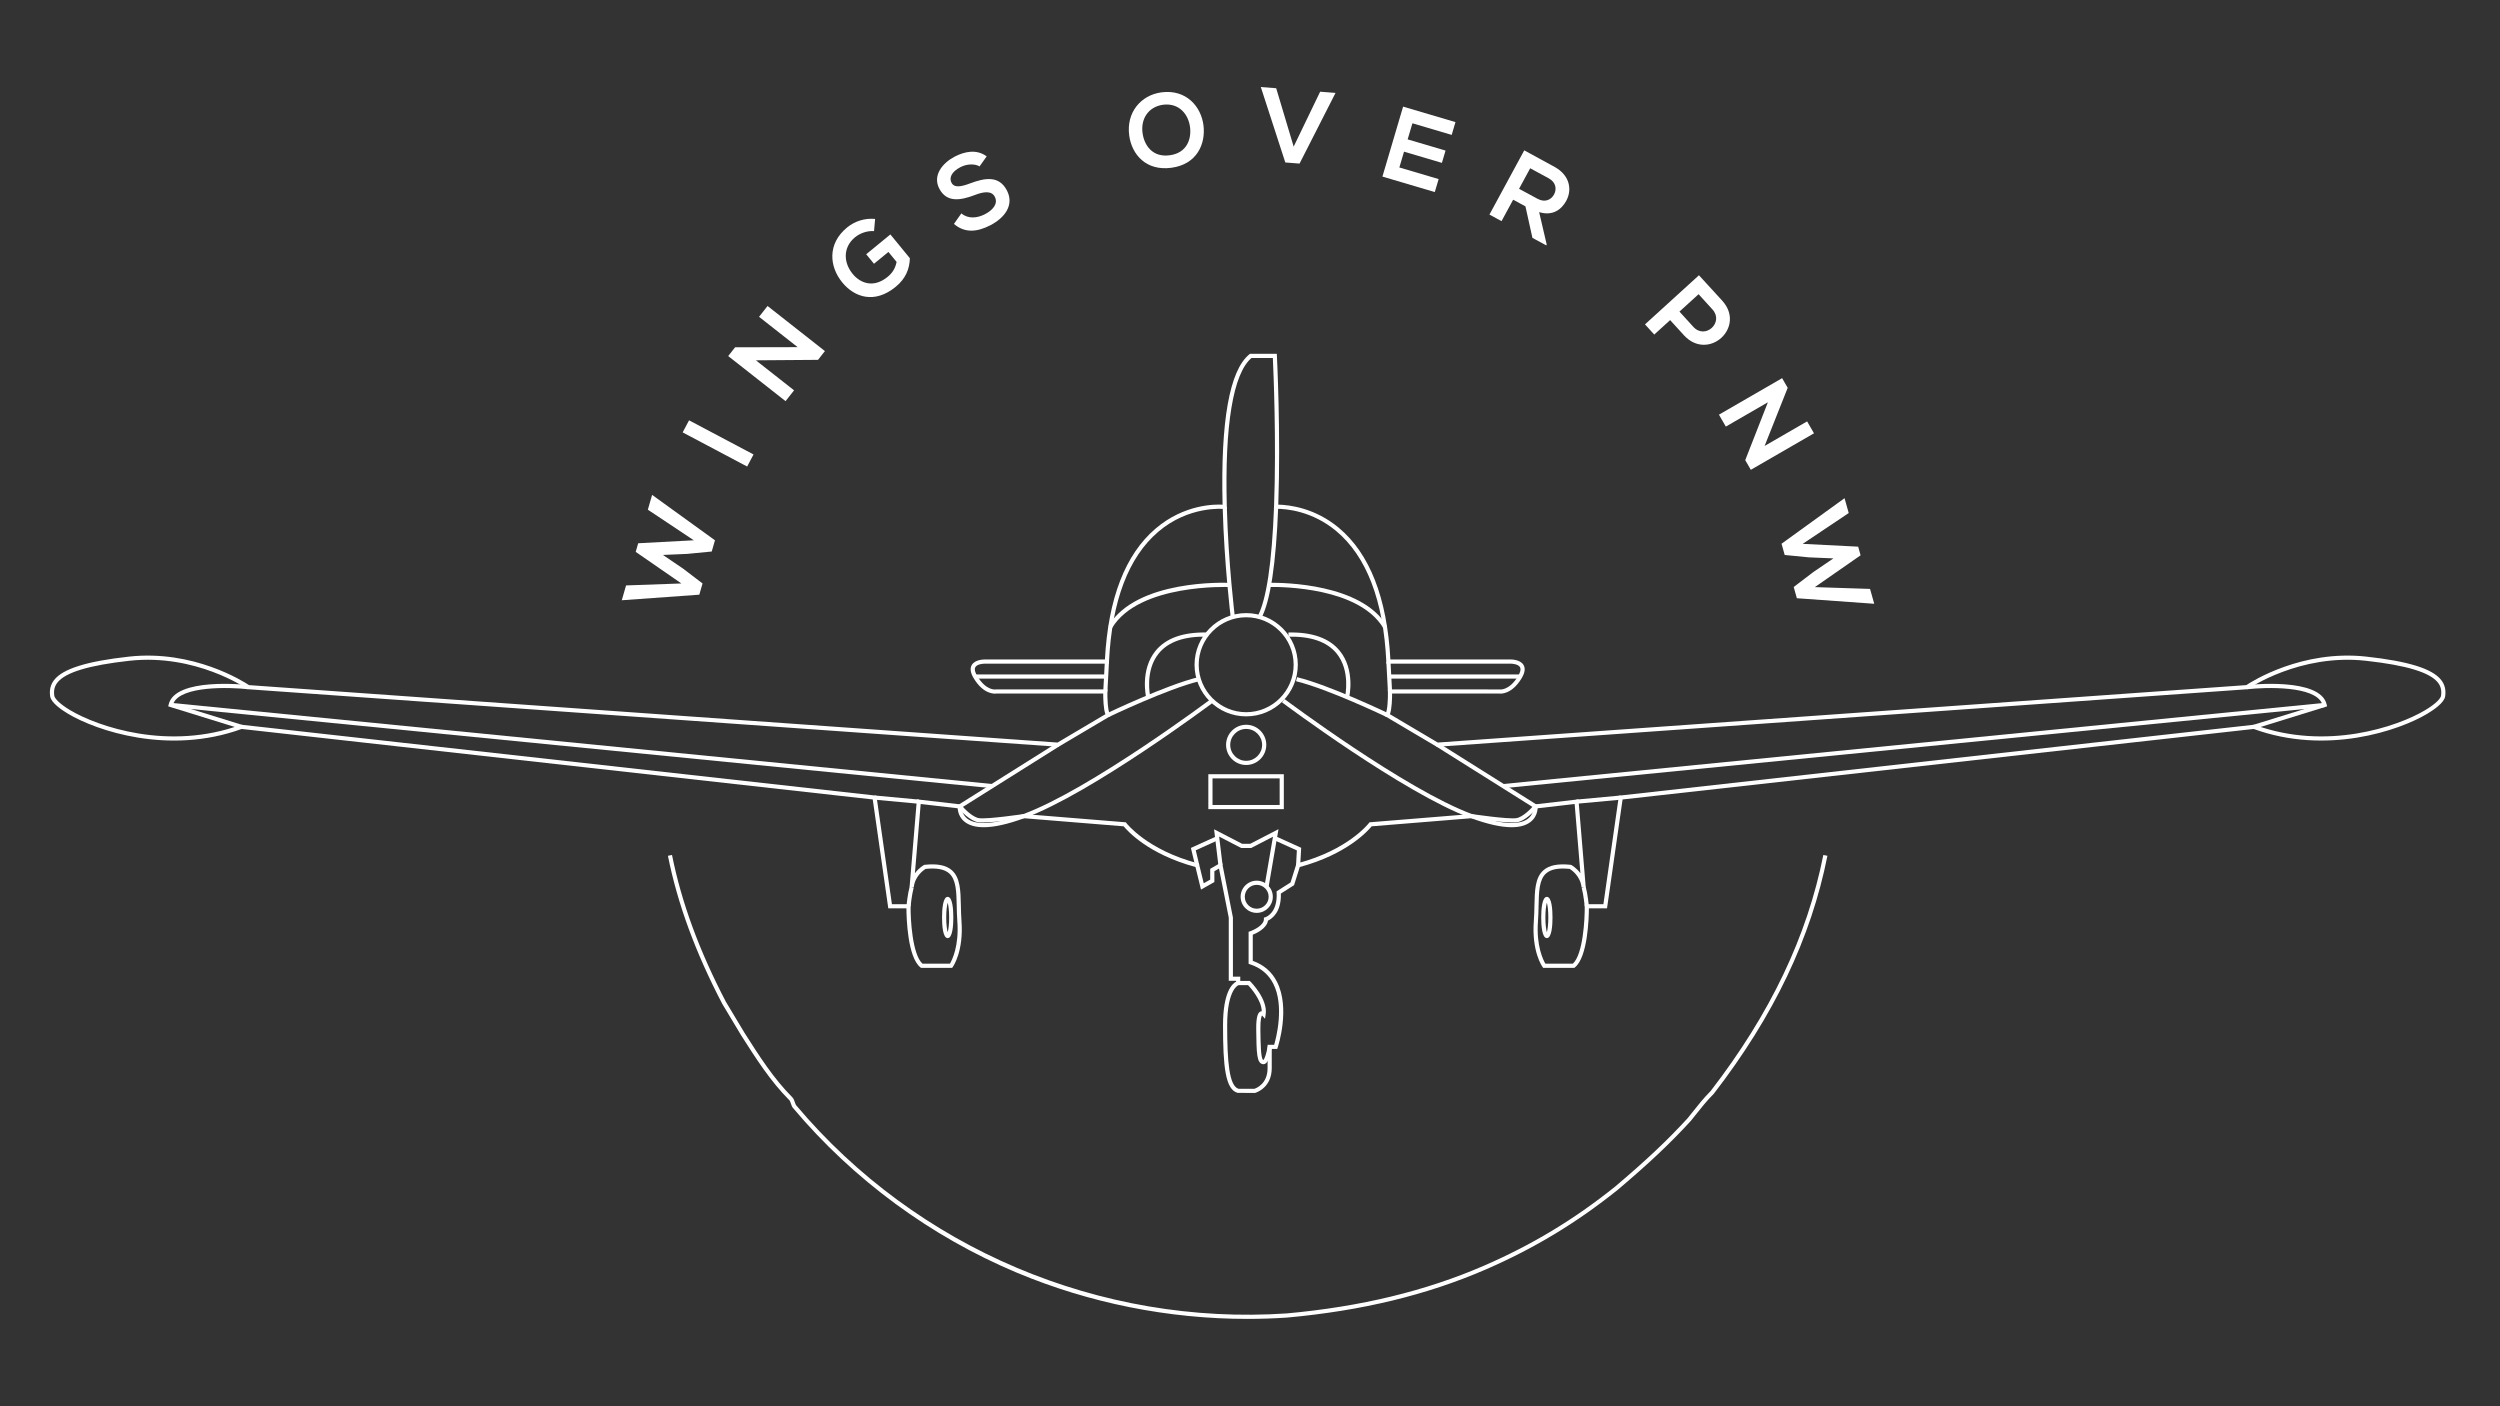 <?xml version="1.0" encoding="UTF-8" standalone="no"?>
<!-- Created with Inkscape (http://www.inkscape.org/) -->

<svg
   width="1600"
   height="900"
   viewBox="0 0 423.333 238.125"
   version="1.1"
   id="svg984"
   inkscape:export-filename="wings-over-pnw-logo-no-bg.png"
   inkscape:export-xdpi="96"
   inkscape:export-ydpi="96"
   inkscape:version="1.2.2 (732a01da63, 2022-12-09)"
   sodipodi:docname="wings-over-pnw-logo-no-bg.svg"
   xmlns:inkscape="http://www.inkscape.org/namespaces/inkscape"
   xmlns:sodipodi="http://sodipodi.sourceforge.net/DTD/sodipodi-0.dtd"
   xmlns="http://www.w3.org/2000/svg"
   xmlns:svg="http://www.w3.org/2000/svg">
  <rect x="0" y="0" width="423.333" height="238.125" fill="#333333" stroke="none"/>
  <sodipodi:namedview
     id="namedview986"
     pagecolor="#ffffff"
     bordercolor="#000000"
     borderopacity="0.25"
     inkscape:showpageshadow="2"
     inkscape:pageopacity="0.0"
     inkscape:pagecheckerboard="0"
     inkscape:deskcolor="#d1d1d1"
     inkscape:document-units="mm"
     showgrid="false"
     inkscape:zoom="0.457453"
     inkscape:cx="815.38431"
     inkscape:cy="1087.5434"
     inkscape:window-width="2558"
     inkscape:window-height="1360"
     inkscape:window-x="2578"
     inkscape:window-y="2177"
     inkscape:window-maximized="0"
     inkscape:current-layer="layer1" />
  <defs
     id="defs981">
    <clipPath
       clipPathUnits="userSpaceOnUse"
       id="clipPath20">
      <path
         d="M 0,2000 H 2000 V 0 H 0 Z"
         id="path18" />
    </clipPath>
  </defs>
  <g
     inkscape:label="Layer 1"
     inkscape:groupmode="layer"
     id="layer1">
    <g
       id="g16"
       clip-path="url(#clipPath20)"
       transform="matrix(0.353,0,0,-0.353,-141.728,472.036)">
      <g
         id="g22"
         transform="translate(999.283,1041.108)">
        <path
           d="m 0,0 c -12.554,0 -22.768,-10.214 -22.768,-22.768 0,-12.554 10.214,-22.768 22.768,-22.768 12.554,0 22.768,10.214 22.768,22.768 C 22.768,-10.214 12.554,0 0,0 m 0,-47.536 c -13.657,0 -24.768,11.111 -24.768,24.768 C -24.768,-9.111 -13.657,2 0,2 13.657,2 24.768,-9.111 24.768,-22.768 24.768,-36.425 13.657,-47.536 0,-47.536"
           style="fill:#ffffff;fill-opacity:1;fill-rule:nonzero;stroke:none"
           id="path24" />
      </g>
      <g
         id="g26"
         transform="translate(999.283,987.547)">
        <path
           d="m 0,0 c -4.218,0 -7.649,-3.431 -7.649,-7.648 0,-4.218 3.431,-7.649 7.649,-7.649 4.217,0 7.648,3.431 7.648,7.649 C 7.648,-3.431 4.217,0 0,0 m 0,-17.297 c -5.32,0 -9.649,4.328 -9.649,9.649 C -9.649,-2.328 -5.32,2 0,2 5.32,2 9.648,-2.328 9.648,-7.648 9.648,-12.969 5.32,-17.297 0,-17.297"
           style="fill:#ffffff;fill-opacity:1;fill-rule:nonzero;stroke:none"
           id="path28" />
      </g>
      <g
         id="g30"
         transform="translate(933.464,993.301)">
        <path
           d="m 0,0 -0.865,1.803 c 0.281,0.134 28.266,13.528 43.71,17.272 l 0.472,-1.943 C 28.077,13.437 0.279,0.134 0,0"
           style="fill:#ffffff;fill-opacity:1;fill-rule:nonzero;stroke:none"
           id="path32" />
      </g>
      <g
         id="g34"
         transform="translate(873.376,940.393)">
        <path
           d="m 0,0 c -3.868,0 -6.901,0.844 -9.077,2.532 -3.82,2.964 -3.42,7.365 -3.401,7.551 l 0.05,0.486 L 35.123,40.45 36.188,38.756 -10.499,9.419 C -10.478,8.395 -10.168,5.893 -7.825,4.092 -4.75,1.728 2.383,0.188 18.896,6.266 50.803,18.01 108.38,61.07 108.958,61.503 l 1.2,-1.599 C 109.578,59.468 51.766,16.233 19.586,4.389 11.641,1.464 5.096,0 0,0"
           style="fill:#ffffff;fill-opacity:1;fill-rule:nonzero;stroke:none"
           id="path36" />
      </g>
      <g
         id="g38"
         transform="translate(932.72,1005.46)">
        <path
           d="M 0,0 -1.997,0.105 -1.238,14.45 0.759,14.345 Z"
           style="fill:#ffffff;fill-opacity:1;fill-rule:nonzero;stroke:none"
           id="path40" />
      </g>
      <g
         id="g42"
         transform="translate(995.59,814.931)">
        <path
           d="m 0,0 h 7.643 c 0.886,0.285 6.316,2.342 6.316,9.89 V 21.1 h 3.16 c 0.993,3.4 4.96,18.671 -0.408,29.267 -2.297,4.535 -6.052,7.674 -11.16,9.332 l -0.692,0.224 v 15.369 l 0.675,0.233 c 1.854,0.64 6.666,2.931 6.666,5.815 v 0.738 l 0.705,0.217 c 0.238,0.078 5.959,2.042 5.397,11.817 l -0.034,0.587 6.707,4.259 2.845,9.067 0.534,0.142 c 24.357,6.439 34.119,19.164 34.215,19.291 l 0.27,0.361 0.45,0.037 48.534,3.94 0.114,-0.017 c 0.172,-0.025 17.28,-2.564 21.328,-1.969 3.154,0.461 7.182,4.675 8.468,6.26 l 0.257,0.316 21.09,2.446 3.496,-41.999 -1.991,-0.191 c -0.586,5.406 -4.804,8.285 -5.677,8.826 -5.342,0.548 -9.035,-0.149 -11.287,-2.128 -3.39,-2.98 -3.512,-8.828 -3.653,-15.6 -0.049,-2.364 -0.1,-4.809 -0.291,-7.307 C 142.767,68.46 146.229,61.68 147.228,60 h 13.156 c 4.891,4.415 5.788,21.298 5.716,27.538 l -0.012,1.012 h 8.964 l 7.437,52.048 304.733,34.042 0.221,-0.081 c 34.337,-12.569 68.519,-0.888 81.796,7.045 5.359,3.202 7.46,5.728 7.631,6.918 0.36,2.53 -0.11,4.532 -1.481,6.298 -3.811,4.914 -15.132,8.348 -34.609,10.496 -31.771,3.495 -56.173,-13.315 -56.416,-13.484 l -0.227,-0.16 -0.277,-0.02 -388.731,-27.611 -25.143,14.886 0.531,0.865 c 0.994,1.623 1.241,7.463 1.163,10.764 l -0.024,1.024 53.569,-0.019 c 0.175,-0.03 4.589,-0.717 8.879,6.367 0.804,1.326 1.616,3.155 0.925,4.335 -0.859,1.468 -3.744,1.7 -4.795,1.667 H 70.966 l -0.045,0.951 c -1.423,29.455 -9.519,50.541 -24.063,62.672 -11.524,9.612 -23.881,10.667 -28.73,10.667 h -0.066 l -1.041,-0.002 0.039,1.039 c 1.179,31.282 -0.289,65.233 -0.573,71.293 H 6.222 C -2.567,342.993 -6.651,318.329 -5.591,279.157 l 0.028,-1.027 -1.517,0.006 c -0.165,0.018 -16.651,1.652 -31.402,-10.951 -14.273,-12.193 -22.223,-33.155 -23.629,-62.304 l -0.047,-0.951 h -59.233 c -1.072,0.031 -3.962,-0.198 -4.82,-1.664 -0.691,-1.181 0.122,-3.011 0.926,-4.338 4.281,-7.084 8.706,-6.4 8.89,-6.366 l 0.185,0.018 h 53.363 l -0.024,-1.024 c -0.078,-3.301 0.169,-9.141 1.163,-10.764 l 0.531,-0.865 -25.143,-14.886 -0.311,0.021 -388.686,27.61 -0.227,0.16 c -0.244,0.169 -24.646,16.98 -56.427,13.484 -19.471,-2.148 -30.789,-5.58 -34.599,-10.493 -1.371,-1.767 -1.842,-3.769 -1.48,-6.302 0.168,-1.187 2.26,-3.707 7.599,-6.902 13.271,-7.943 47.453,-19.639 81.827,-7.06 l 0.221,0.081 0.234,-0.027 304.489,-34.015 7.437,-52.048 h 8.974 l -0.011,-1.012 c -0.074,-6.241 0.817,-23.126 5.705,-27.538 h 13.156 c 0.997,1.676 4.461,8.457 3.551,20.434 -0.189,2.49 -0.239,4.928 -0.287,7.285 -0.139,6.78 -0.26,12.635 -3.652,15.619 -2.253,1.981 -5.95,2.679 -11.291,2.13 -0.868,-0.539 -5.083,-3.418 -5.678,-8.827 l -1.991,0.192 3.506,41.999 21.08,-2.446 0.257,-0.316 c 1.289,-1.585 5.323,-5.799 8.478,-6.26 4.049,-0.594 21.156,1.944 21.328,1.969 l 0.114,0.017 48.973,-3.976 0.271,-0.361 c 0.096,-0.128 9.867,-12.853 34.216,-19.292 l 0.574,-0.152 2.307,-9.434 3.102,1.752 v 5.174 l 5.64,3.257 5.26,-26.594 V 53.79 h 3.52 V 49.916 L 0.074,49.743 C 0.047,49.734 -5.42,47.985 -5.42,30.44 -5.42,13.183 -4.495,1.394 0,0 m 7.922,-2 -8.32,0.034 c -5.903,1.572 -7.022,12.602 -7.022,32.406 0,15.928 4.387,19.955 6.279,20.951 v 0.399 h -3.52 v 30.282 l -4.678,23.563 -2.222,-1.282 v -5.186 l -6.417,-3.627 -2.653,10.847 c -22.644,6.132 -32.652,17.312 -34.445,19.511 l -47.861,3.886 c -1.645,-0.243 -17.601,-2.571 -21.798,-1.953 -4.031,0.589 -8.362,5.361 -9.475,6.662 l -18.23,2.114 -2.773,-33.227 c 1.902,2.596 4.162,3.855 4.315,3.938 l 0.173,0.095 0.197,0.021 c 6.05,0.655 10.315,-0.196 13.042,-2.594 4.053,-3.565 4.181,-9.828 4.33,-17.08 0.048,-2.33 0.098,-4.739 0.282,-7.175 1.116,-14.677 -3.97,-21.873 -4.187,-22.172 l -0.3,-0.413 h -14.928 l -0.272,0.216 c -6.187,4.897 -6.691,23.687 -6.72,28.334 h -8.697 l -7.463,52.232 -302.717,33.818 c -35.009,-12.71 -69.793,-0.792 -83.32,7.303 -3.007,1.8 -8.117,5.276 -8.553,8.336 -0.436,3.062 0.179,5.617 1.88,7.81 4.218,5.438 15.644,9.014 35.961,11.255 30.875,3.392 54.93,-11.927 57.558,-13.676 l 387.831,-27.548 22.96,13.594 c -0.954,2.666 -1.05,7.682 -1.042,9.906 h -51.249 c -0.868,-0.125 -6.142,-0.501 -10.865,7.313 -1.579,2.608 -1.895,4.758 -0.938,6.388 1.612,2.744 6.076,2.663 6.58,2.648 l 57.294,0.001 c 1.563,29.252 9.741,50.379 24.315,62.806 13.773,11.744 28.607,11.657 32.128,11.448 -0.999,40.143 3.322,64.411 12.847,72.142 l 0.276,0.224 h 12.884 l 0.049,-0.949 c 0.02,-0.372 1.88,-37.259 0.659,-71.394 5.609,-0.146 17.72,-1.675 29.042,-11.118 14.832,-12.372 23.151,-33.62 24.731,-63.159 h 57.33 c 0.472,0.011 4.94,0.095 6.552,-2.652 0.958,-1.63 0.642,-3.778 -0.937,-6.386 -4.731,-7.811 -9.993,-7.436 -10.863,-7.312 h -51.26 c 0.008,-2.224 -0.088,-7.24 -1.042,-9.906 l 22.96,-13.594 387.841,27.548 c 2.629,1.749 26.686,17.065 57.548,13.676 20.322,-2.242 31.752,-5.819 35.971,-11.258 1.701,-2.193 2.316,-4.747 1.88,-7.807 v -0.001 c -0.441,-3.066 -5.568,-6.548 -8.585,-8.351 -13.531,-8.085 -48.317,-19.984 -83.287,-7.287 L 184.25,138.782 176.787,86.55 H 168.1 c -0.031,-4.647 -0.543,-23.438 -6.73,-28.334 L 161.097,58 h -14.928 l -0.299,0.413 c -0.217,0.299 -5.303,7.495 -4.187,22.172 0.187,2.443 0.237,4.86 0.286,7.197 0.151,7.243 0.281,13.499 4.331,17.06 2.725,2.397 6.991,3.246 13.037,2.592 l 0.196,-0.021 0.174,-0.094 c 0.152,-0.083 2.415,-1.341 4.317,-3.935 l -2.766,33.223 -18.237,-2.114 c -1.113,-1.301 -5.436,-6.073 -9.467,-6.662 -4.2,-0.616 -20.153,1.711 -21.798,1.953 L 63.885,125.898 C 62.093,123.697 52.081,112.505 29.399,106.375 L 26.664,97.662 20.326,93.637 C 20.642,84.582 15.927,81.49 14.148,80.649 13.592,76.948 8.69,74.633 6.859,73.891 V 61.366 c 5.285,-1.884 9.198,-5.279 11.639,-10.101 6.416,-12.673 0.563,-30.718 0.311,-31.48 L 18.582,19.1 H 15.959 V 9.89 c 0,-9.616 -7.831,-11.834 -7.91,-11.856 z"
           style="fill:#ffffff;fill-opacity:1;fill-rule:nonzero;stroke:none"
           id="path44" />
      </g>
      <g
         id="g46"
         transform="translate(1006.594,1040.753)">
        <path
           d="m 0,0 -1.769,0.935 c 4.17,7.888 6.803,25.552 7.825,52.5 L 8.055,53.359 C 7.021,26.108 4.311,8.156 0,0"
           style="fill:#ffffff;fill-opacity:1;fill-rule:nonzero;stroke:none"
           id="path48" />
      </g>
      <g
         id="g50"
         transform="translate(991.868,1041.098)">
        <path
           d="m 0,0 c -0.031,0.25 -3.115,25.347 -3.867,52.936 l 1.999,0.054 C -1.118,25.501 1.954,0.496 1.984,0.246 Z"
           style="fill:#ffffff;fill-opacity:1;fill-rule:nonzero;stroke:none"
           id="path52" />
      </g>
      <g
         id="g54"
         transform="translate(934.993,1036.008)">
        <path
           d="m 0,0 -1.711,1.035 c 13.534,22.368 56.22,20.65 58.03,20.569 L 56.227,19.605 C 55.795,19.627 12.918,21.35 0,0"
           style="fill:#ffffff;fill-opacity:1;fill-rule:nonzero;stroke:none"
           id="path56" />
      </g>
      <g
         id="g58"
         transform="translate(951.329,1002.577)">
        <path
           d="m 0,0 c -0.125,0.537 -2.98,13.271 4.458,22.423 4.958,6.101 13.257,9.062 24.662,8.802 L 29.074,29.226 C 18.329,29.463 10.567,26.762 6.019,21.172 -0.803,12.792 1.92,0.575 1.948,0.453 Z"
           style="fill:#ffffff;fill-opacity:1;fill-rule:nonzero;stroke:none"
           id="path60" />
      </g>
      <g
         id="g62"
         transform="translate(965.308,977.892)" />
      <path
         d="m 983.135,951.064 h 32.207 v 12.758 h -32.207 z m 34.207,-2 h -36.207 v 16.758 h 36.207 z"
         style="fill:#ffffff;fill-opacity:1;fill-rule:nonzero;stroke:none"
         id="path66" />
      <g
         id="g68"
         transform="translate(974.818,921.9)">
        <path
           d="M 0,0 -2.055,8.562 9.87,13.972 10.696,12.15 0.275,7.423 1.944,0.467 Z"
           style="fill:#ffffff;fill-opacity:1;fill-rule:nonzero;stroke:none"
           id="path70" />
      </g>
      <g
         id="g72"
         transform="translate(1010.019,911.677)">
        <path
           d="M 0,0 -1.971,0.339 2.12,24.163 -8.32,18.767 h -4.833 l -10.548,5.452 1.638,-13.643 -1.986,-0.239 -2.087,17.392 13.469,-6.962 h 3.86 l 13.578,7.017 z"
           style="fill:#ffffff;fill-opacity:1;fill-rule:nonzero;stroke:none"
           id="path74" />
      </g>
      <g
         id="g76"
         transform="translate(1025.203,922.078)">
        <path
           d="m 0,0 -1.997,0.111 0.394,7.076 -10.548,4.786 0.826,1.821 11.796,-5.352 z"
           style="fill:#ffffff;fill-opacity:1;fill-rule:nonzero;stroke:none"
           id="path78" />
      </g>
      <g
         id="g80"
         transform="translate(517.012,987.592)">
        <path
           d="m 0,0 -34.821,10.786 0.212,0.906 c 3.062,13.129 36.888,9.456 38.327,9.291 L 3.494,18.996 c -9.008,1.02 -32.374,1.669 -35.873,-6.873 L 0.592,1.91 Z"
           style="fill:#ffffff;fill-opacity:1;fill-rule:nonzero;stroke:none"
           id="path82" />
      </g>
      <g
         id="g84"
         transform="translate(877.304,959.125)">
        <path
           d="m 0,0 -394.026,38.937 0.196,1.99 L 0.196,1.99 Z"
           style="fill:#ffffff;fill-opacity:1;fill-rule:nonzero;stroke:none"
           id="path86" />
      </g>
      <g
         id="g88"
         transform="translate(842.146,951.655)">
        <path
           d="M 0,0 -21.207,1.966 -21.022,3.957 0.185,1.991 Z"
           style="fill:#ffffff;fill-opacity:1;fill-rule:nonzero;stroke:none"
           id="path90" />
      </g>
      <g
         id="g92"
         transform="translate(838.303,902.381)">
        <path
           d="m 0,0 -1.99,0.194 c 0.022,0.232 0.565,5.718 1.546,9.37 L 1.488,9.044 C 0.55,5.554 0.005,0.055 0,0"
           style="fill:#ffffff;fill-opacity:1;fill-rule:nonzero;stroke:none"
           id="path94" />
      </g>
      <path
         d="m 932.101,1011.685 h -62.852 v 2 h 62.852 z"
         style="fill:#ffffff;fill-opacity:1;fill-rule:nonzero;stroke:none"
         id="path96" />
      <g
         id="g98"
         transform="translate(1004.342,912.754)">
        <path
           d="m 0,0 c -3.156,0 -5.724,-2.568 -5.724,-5.724 0,-3.156 2.568,-5.724 5.724,-5.724 3.156,0 5.724,2.568 5.724,5.724 C 5.724,-2.568 3.156,0 0,0 m 0,-13.448 c -4.259,0 -7.724,3.465 -7.724,7.724 C -7.724,-1.465 -4.259,2 0,2 4.259,2 7.724,-1.465 7.724,-5.724 7.724,-9.983 4.259,-13.448 0,-13.448"
           style="fill:#ffffff;fill-opacity:1;fill-rule:nonzero;stroke:none"
           id="path100" />
      </g>
      <g
         id="g102"
         transform="translate(1066.53,993.301)">
        <path
           d="m 0,0 c -0.279,0.134 -28.077,13.437 -43.317,17.132 l 0.471,1.943 C -27.401,15.331 0.584,1.937 0.865,1.803 Z"
           style="fill:#ffffff;fill-opacity:1;fill-rule:nonzero;stroke:none"
           id="path104" />
      </g>
      <g
         id="g106"
         transform="translate(1126.618,940.393)">
        <path
           d="m 0,0 c -5.096,0 -11.641,1.464 -19.586,4.389 -32.18,11.844 -89.992,55.079 -90.572,55.515 l 1.2,1.599 C -108.38,61.07 -50.8,18.009 -18.896,6.266 -2.382,0.187 4.749,1.729 7.825,4.092 c 2.342,1.8 2.652,4.299 2.674,5.327 l -46.686,29.337 1.064,1.694 47.551,-29.881 0.05,-0.486 C 12.497,9.897 12.897,5.496 9.077,2.532 6.901,0.844 3.867,0 0,0"
           style="fill:#ffffff;fill-opacity:1;fill-rule:nonzero;stroke:none"
           id="path108" />
      </g>
      <g
         id="g110"
         transform="translate(1067.274,1005.46)">
        <path
           d="M 0,0 -0.758,14.345 1.239,14.45 1.997,0.105 Z"
           style="fill:#ffffff;fill-opacity:1;fill-rule:nonzero;stroke:none"
           id="path112" />
      </g>
      <g
         id="g114"
         transform="translate(1065.004,1036.003)">
        <path
           d="m 0,0 c -11.655,19.271 -47.653,19.75 -54.74,19.647 l -0.029,2 c 7.289,0.101 44.261,-0.408 56.48,-20.612 z"
           style="fill:#ffffff;fill-opacity:1;fill-rule:nonzero;stroke:none"
           id="path116" />
      </g>
      <g
         id="g118"
         transform="translate(1048.666,1002.577)">
        <path
           d="m 0,0 -1.948,0.453 c 0.028,0.122 2.751,12.339 -4.071,20.719 -4.549,5.589 -12.307,8.283 -23.055,8.054 l -0.046,1.999 c 11.413,0.26 19.704,-2.701 24.662,-8.802 C 2.98,13.271 0.125,0.537 0,0"
           style="fill:#ffffff;fill-opacity:1;fill-rule:nonzero;stroke:none"
           id="path120" />
      </g>
      <g
         id="g122"
         transform="translate(1034.687,977.892)" />
      <g
         id="g126"
         transform="translate(1482.983,987.592)">
        <path
           d="m 0,0 -0.592,1.91 32.97,10.213 c -3.5,8.545 -26.867,7.893 -35.872,6.873 l -0.225,1.987 c 1.437,0.165 35.263,3.839 38.327,-9.291 l 0.212,-0.906 z"
           style="fill:#ffffff;fill-opacity:1;fill-rule:nonzero;stroke:none"
           id="path128" />
      </g>
      <g
         id="g130"
         transform="translate(1122.69,959.125)">
        <path
           d="m 0,0 -0.196,1.99 394.026,38.937 0.196,-1.99 z"
           style="fill:#ffffff;fill-opacity:1;fill-rule:nonzero;stroke:none"
           id="path132" />
      </g>
      <g
         id="g134"
         transform="translate(1157.848,951.655)">
        <path
           d="M 0,0 -0.185,1.991 21.022,3.957 21.207,1.966 Z"
           style="fill:#ffffff;fill-opacity:1;fill-rule:nonzero;stroke:none"
           id="path136" />
      </g>
      <g
         id="g138"
         transform="translate(1161.692,902.381)">
        <path
           d="m 0,0 c -0.005,0.055 -0.55,5.554 -1.488,9.044 l 1.931,0.52 C 1.425,5.912 1.968,0.426 1.99,0.194 Z"
           style="fill:#ffffff;fill-opacity:1;fill-rule:nonzero;stroke:none"
           id="path140" />
      </g>
      <path
         d="m 1130.75,1011.685 h -62.857 v 2 h 62.857 z"
         style="fill:#ffffff;fill-opacity:1;fill-rule:nonzero;stroke:none"
         id="path142" />
      <g
         id="g144"
         transform="translate(1007.533,826.703)">
        <path
           d="m 0,0 c -0.12,0 -0.24,0.013 -0.359,0.038 -2.86,0.591 -2.922,5.283 -3.074,16.62 -0.091,6.909 1.079,8.26 2.108,8.665 0.183,0.072 0.362,0.109 0.535,0.119 -0.087,5.273 -5.277,11.142 -6.553,12.505 h -4.745 v 2 h 5.587 l 0.293,-0.293 C -5.864,39.311 2.206,31.145 1.108,23.901 L 0.792,21.82 -0.622,23.379 c -0.003,0.004 -0.009,0.009 -0.016,0.014 C -0.864,23.083 -1.5,21.757 -1.433,16.685 -1.336,9.414 -1.244,2.538 -0.029,2.02 0.61,2.478 1.573,5.484 2.027,8.477 l 1.977,-0.3 C 3.774,6.66 2.882,1.612 1.074,0.354 0.738,0.12 0.372,0 0,0"
           style="fill:#ffffff;fill-opacity:1;fill-rule:nonzero;stroke:none"
           id="path146" />
      </g>
      <g
         id="g148"
         transform="translate(856.101,904.191)">
        <path
           d="m 0,0 c -0.346,-1.249 -0.707,-3.652 -0.707,-7.093 0,-3.44 0.361,-5.844 0.707,-7.092 0.346,1.248 0.707,3.652 0.707,7.092 C 0.707,-3.652 0.346,-1.249 0,0 m 0,-16.989 c -2.355,0 -2.707,6.2 -2.707,9.896 0,3.697 0.352,9.897 2.707,9.897 2.355,0 2.707,-6.2 2.707,-9.897 0,-3.696 -0.352,-9.896 -2.707,-9.896"
           style="fill:#ffffff;fill-opacity:1;fill-rule:nonzero;stroke:none"
           id="path150" />
      </g>
      <g
         id="g152"
         transform="translate(1143.521,904.191)">
        <path
           d="m 0,0 c -0.346,-1.249 -0.707,-3.652 -0.707,-7.092 0,-3.44 0.361,-5.844 0.707,-7.092 0.345,1.249 0.707,3.652 0.707,7.092 C 0.707,-3.652 0.345,-1.249 0,0 m 0,-16.989 c -2.355,0 -2.707,6.201 -2.707,9.897 0,3.696 0.352,9.897 2.707,9.897 2.355,0 2.707,-6.201 2.707,-9.897 0,-3.696 -0.352,-9.897 -2.707,-9.897"
           style="fill:#ffffff;fill-opacity:1;fill-rule:nonzero;stroke:none"
           id="path154" />
      </g>
      <g
         id="g156"
         transform="translate(744.46,1078.033)">
        <path
           d="m 0,0 -1.548,-5.382 -11.774,-1.139 -11.642,-0.5 9.706,-6.591 9.3,-7.097 -1.549,-5.382 -37.188,-2.672 2.047,7.112 26.545,0.946 -21.915,15.15 1.189,4.133 26.685,1.427 -22.053,14.669 2.046,7.112 z"
           style="fill:#ffffff;fill-opacity:1;fill-rule:nonzero;stroke:none"
           id="path158" />
      </g>
      <g
         id="g160"
         transform="translate(759.899,1113.417)">
        <path
           d="m 0,0 -30.933,16.385 3.067,5.789 L 3.066,5.789 Z"
           style="fill:#ffffff;fill-opacity:1;fill-rule:nonzero;stroke:none"
           id="path162" />
      </g>
      <g
         id="g164"
         transform="translate(784.126,1170.686)">
        <path
           d="m 0,0 -18.514,14.554 4.079,5.188 27.515,-21.629 -3.307,-4.206 -29.811,-0.223 18.317,-14.399 -4.079,-5.188 -27.514,21.629 3.306,4.206 z"
           style="fill:#ffffff;fill-opacity:1;fill-rule:nonzero;stroke:none"
           id="path166" />
      </g>
      <g
         id="g168"
         transform="translate(820.771,1226.347)">
        <path
           d="m 0,0 c -3.243,0.25 -6.742,-1.001 -9.101,-2.935 -5.8,-4.753 -5.705,-12.045 -1.142,-17.613 3.645,-4.447 10.007,-6.925 16.735,-1.41 2.127,1.743 3.602,3.728 4.334,7.172 l -3.93,4.795 -6.921,-5.673 -3.74,4.562 11.6,9.508 9.35,-11.406 c -0.164,-5.241 -2.039,-9.816 -6.795,-13.714 -10.169,-8.335 -19.789,-5.037 -25.62,2.077 -6.244,7.617 -7.256,18.553 2.294,26.381 3.635,2.979 8.411,4.566 13.444,4.103 z"
           style="fill:#ffffff;fill-opacity:1;fill-rule:nonzero;stroke:none"
           id="path170" />
      </g>
      <g
         id="g172"
         transform="translate(871.382,1257.39)">
        <path
           d="m 0,0 c -1.985,1.224 -5.79,1.394 -9.165,-0.354 -4.351,-2.253 -5.495,-5.155 -4.299,-7.464 1.402,-2.708 4.99,-1.807 8.95,-0.32 6.897,2.558 13.809,3.998 17.65,-3.417 3.587,-6.927 -1,-13.075 -7.927,-16.663 -6.35,-3.288 -12.246,-3.864 -17.498,0.624 l 3.574,5.061 c 3.147,-2.707 7.525,-2.354 11.299,-0.399 3.686,1.909 6.482,4.99 4.735,8.365 -1.518,2.93 -5.203,2.542 -9.562,0.848 -6.74,-2.533 -13.476,-3.882 -17.086,3.09 -3.311,6.394 1.638,12.279 7.342,15.29 4.841,2.506 10.571,3.728 15.407,0.151 z"
           style="fill:#ffffff;fill-opacity:1;fill-rule:nonzero;stroke:none"
           id="path174" />
      </g>
      <g
         id="g176"
         transform="translate(962.636,1262.733)">
        <path
           d="M 0,0 C 8.175,1.113 10.411,7.674 9.734,13.386 9.044,19.196 4.848,25.185 -3.149,24.248 -10.532,23.243 -14.136,17.1 -13,10.241 -12.076,4.563 -8.175,-1.113 0,0 M 16.162,14.362 C 17.283,5.38 13.004,-4.336 0.816,-5.995 c -12.188,-1.659 -19.03,6.342 -20.271,15.458 -1.49,10.949 5.439,19.361 15.497,20.73 11.854,1.513 18.991,-6.801 20.12,-15.831"
           style="fill:#ffffff;fill-opacity:1;fill-rule:nonzero;stroke:none"
           id="path178" />
      </g>
      <g
         id="g180"
         transform="translate(1024.885,1258.74)">
        <path
           d="m 0,0 -6.83,0.537 -11.75,36.186 7.378,-0.58 8.382,-27.996 12.705,26.337 7.378,-0.58 z"
           style="fill:#ffffff;fill-opacity:1;fill-rule:nonzero;stroke:none"
           id="path182" />
      </g>
      <g
         id="g184"
         transform="translate(1089.762,1245.076)">
        <path
           d="m 0,0 -25.122,7.428 c 3.303,11.171 6.62,22.389 9.922,33.56 L 9.923,33.56 8.108,27.423 l -18.841,5.572 -2.283,-7.72 18.171,-5.372 -1.744,-5.897 -18.17,5.372 -2.24,-7.574 18.842,-5.572 z"
           style="fill:#ffffff;fill-opacity:1;fill-rule:nonzero;stroke:none"
           id="path186" />
      </g>
      <g
         id="g188"
         transform="translate(1135.523,1256.495)">
        <path
           d="m 0,0 -5.335,-9.847 8.836,-4.788 c 3.692,-2.001 6.609,-0.396 7.943,2.066 1.334,2.462 1.041,5.804 -2.608,7.781 z m 7.709,-36.989 -6.638,3.597 -3.35,15.122 -5.89,3.191 -5.574,-10.286 -5.803,3.144 16.697,30.816 C 2.031,5.951 6.886,3.264 11.766,0.62 c 7.23,-3.974 8.434,-10.882 5.552,-16.202 -2.287,-4.22 -6.531,-7.436 -13.021,-5.455 l 3.627,-15.556 z"
           style="fill:#ffffff;fill-opacity:1;fill-rule:nonzero;stroke:none"
           id="path190" />
      </g>
      <g
         id="g192"
         transform="translate(1207.129,1187.736)">
        <path
           d="m 0,0 6.665,-7.32 c 5.689,-6.249 14.824,2.136 9.168,8.347 L 9.169,8.348 Z m -4.474,-4.073 -7.616,-6.934 -4.443,4.88 25.88,23.563 C 13.016,13.406 16.823,9.299 20.492,5.269 32.072,-7.45 13.915,-24.048 2.191,-11.394 Z"
           style="fill:#ffffff;fill-opacity:1;fill-rule:nonzero;stroke:none"
           id="path194" />
      </g>
      <g
         id="g196"
         transform="translate(1247.971,1123.288)">
        <path
           d="M 0,0 20.389,11.787 23.692,6.073 -6.61,-11.444 -9.288,-6.812 1.576,20.952 -18.597,9.291 -21.9,15.005 8.402,32.522 11.08,27.89 Z"
           style="fill:#ffffff;fill-opacity:1;fill-rule:nonzero;stroke:none"
           id="path198" />
      </g>
      <g
         id="g200"
         transform="translate(1263.447,1050.242)">
        <path
           d="m 0,0 -1.516,5.392 9.414,7.166 9.638,6.553 -11.724,0.496 -11.645,1.142 -1.516,5.392 30.221,21.846 2.003,-7.125 L 2.796,26.084 29.409,24.735 30.573,20.595 8.63,5.335 35.107,4.467 37.11,-2.658 Z"
           style="fill:#ffffff;fill-opacity:1;fill-rule:nonzero;stroke:none"
           id="path202" />
      </g>
      <g
         id="g204"
         transform="translate(999.887,704.537)">
        <path
           d="m 0,0 c -37.914,0 -75.82,7.573 -110.699,22.213 -41.233,17.308 -78.277,44.549 -107.127,78.778 -0.61,0.604 -0.915,1.52 -1.184,2.328 -0.219,0.656 -0.426,1.276 -0.759,1.609 -9.077,9.078 -16.224,20.309 -23.136,31.17 l -9.014,15.023 c -12.946,24.81 -21.466,48.028 -26.074,71.034 l 1.961,0.393 c 4.571,-22.818 13.029,-45.862 25.857,-70.45 l 8.971,-14.948 c 6.84,-10.748 13.927,-21.885 22.85,-30.808 0.667,-0.667 0.972,-1.582 1.241,-2.39 0.219,-0.657 0.426,-1.277 0.759,-1.61 57.738,-68.496 145.652,-105.745 235.225,-99.709 35.569,3.234 66.543,10.732 94.67,22.92 23.079,10.034 43.026,22.066 62.773,37.863 14.982,12.678 25.096,22.213 34.887,32.895 0.642,0.806 1.298,1.633 1.935,2.436 3.067,3.868 5.717,7.211 9.05,10.55 28.603,37.09 46.289,74.133 54.072,113.25 l 1.962,-0.391 c -7.848,-39.442 -25.672,-76.775 -54.49,-114.132 l -0.084,-0.096 c -3.273,-3.273 -5.901,-6.587 -8.943,-10.424 -0.639,-0.805 -1.296,-1.634 -1.984,-2.493 -9.896,-10.8 -20.063,-20.386 -35.135,-33.139 -19.909,-15.928 -40,-28.046 -63.247,-38.154 C 86.011,11.443 54.836,3.895 19.029,0.639 12.698,0.212 6.346,0 0,0"
           style="fill:#ffffff;fill-opacity:1;fill-rule:nonzero;stroke:none"
           id="path206" />
      </g>
    </g>
  </g>
</svg>
